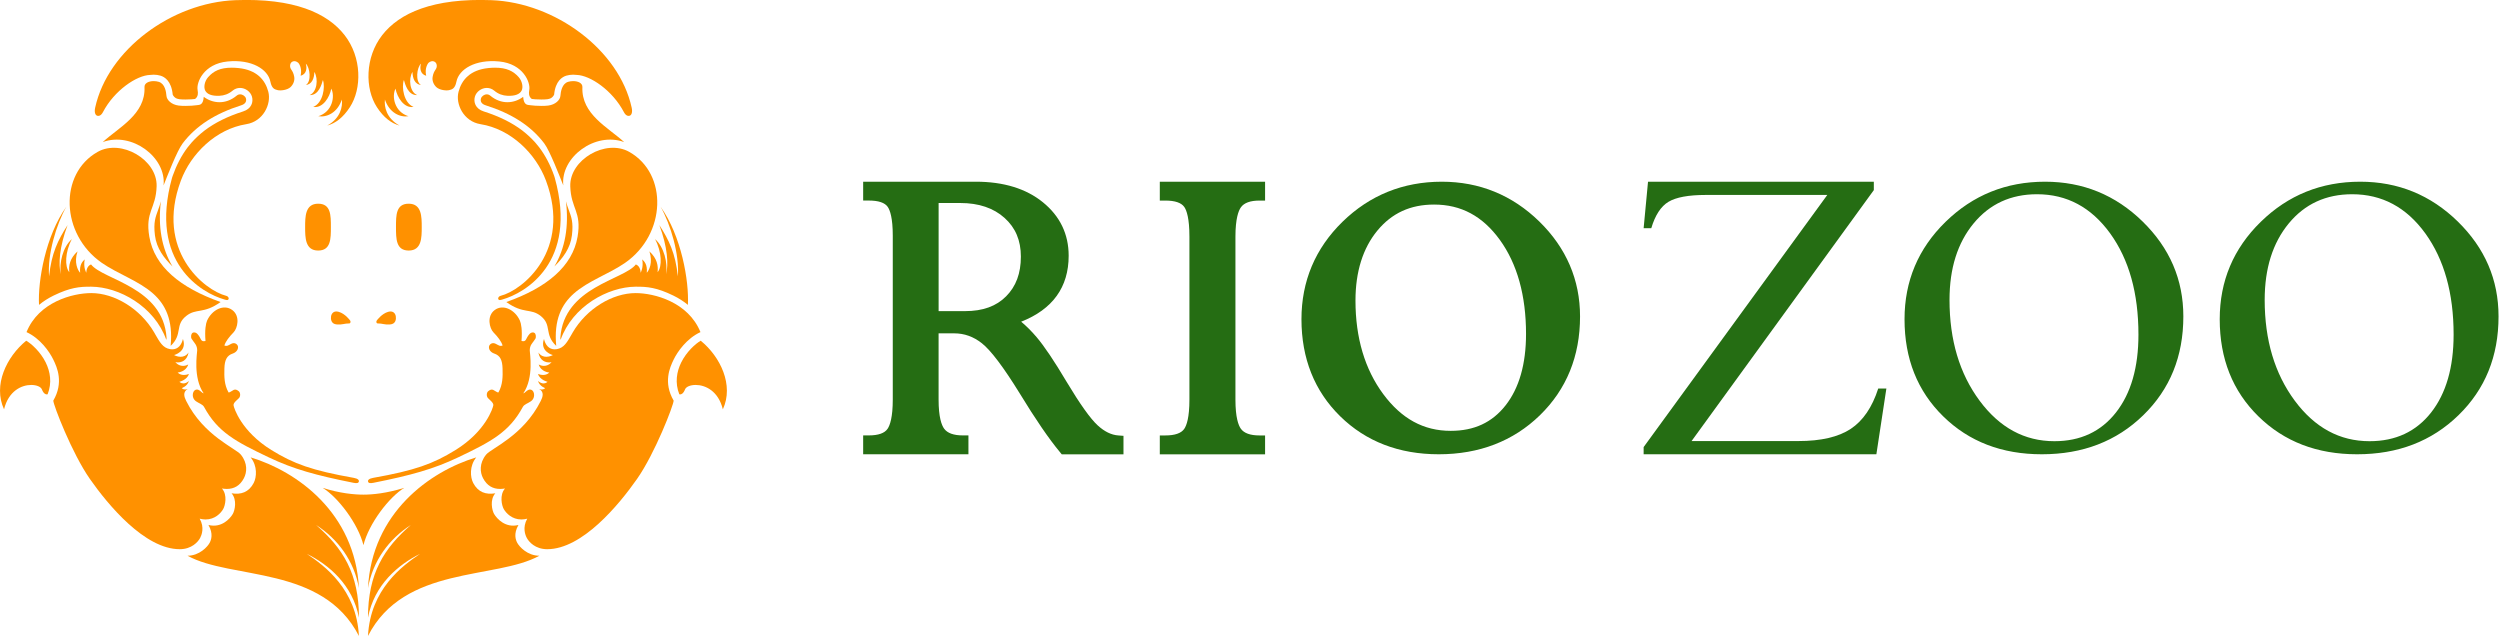 <svg width="872" height="222" viewBox="0 0 872 222" fill="none" xmlns="http://www.w3.org/2000/svg">
<g clip-path="url(#clip0)">
<path d="M242.65 134.27C245.99 134.27 250.55 136.32 252.13 142.77C256.05 134.33 251.26 124.43 244.41 118.84C242.58 119.89 239.44 122.7 237.6 126.44C236.02 129.64 235.36 133.53 236.94 137.52C236.94 137.52 237.05 137.57 237.23 137.57C237.63 137.57 238.36 137.32 238.95 135.8C239.3 134.91 240.78 134.27 242.65 134.27Z" fill="#FF9100"/>
<path d="M142.56 71.05C138.12 71.05 138.12 75.05 138.12 79.17C138.12 83.29 138.12 87.39 142.56 87.39C147.1 87.39 147.1 82.84 147.1 79.22C147.1 75.6 147.1 71.05 142.56 71.05Z" fill="#FF9100"/>
<path d="M131.37 111.87C131.19 112.16 131.24 112.81 131.72 112.81C133.49 112.8 133.92 113.3 136.02 113.17C138.11 113.04 138.2 111.24 138.06 110.35C137.93 109.45 137.21 108.23 135.38 108.77C133.19 109.4 131.51 111.63 131.37 111.87Z" fill="#FF9100"/>
<path d="M169.37 36.72C178.3 39.55 185.08 43.75 189.83 50.01C191.79 52.6 195.24 61.57 196.48 64.67C195.45 54.88 207.59 45.8 217.72 49.57C212.13 44.43 202.73 39.89 203.14 30.38C203.2 28.98 201.62 28.29 199.92 28.29C199.33 28.29 198.73 28.38 198.17 28.54C196 29.18 195.58 32.02 195.47 33.44C195.37 34.86 193.77 36.5 191.22 36.82C190.56 36.91 189.73 36.94 188.88 36.94C187.37 36.94 185.81 36.83 185.15 36.72C184.11 36.53 182.7 36.93 182.48 33.77C181 34.9 179.07 35.65 176.99 35.65C175.02 35.65 172.94 34.98 170.97 33.34C170.6 33.03 170.2 32.91 169.8 32.91C168.88 32.91 168 33.57 167.77 34.32C167.45 35.41 168.01 36.29 169.37 36.72Z" fill="#FF9100"/>
<path d="M174.14 21.44C182.54 22.26 185.09 28.81 184.61 31.34C184.48 32.02 184.48 32.57 184.55 33.01C184.6 33.13 184.63 33.26 184.65 33.38C184.82 33.91 185.14 34.25 185.47 34.51C185.49 34.51 185.5 34.51 185.52 34.52C185.94 34.59 187.3 34.71 188.86 34.71C189.71 34.71 190.41 34.67 190.92 34.61C191.42 34.54 191.82 34.41 192.15 34.25C192.72 33.9 193.06 33.48 193.28 33C193.73 28.23 196.13 26.81 197.53 26.39C198.28 26.17 199.11 26.05 199.91 26.05C200.32 26.05 200.72 26.08 201.1 26.13C205.87 26.24 213.68 31.58 217.61 39.1C218.25 40.34 219.08 40.58 219.69 40.34C220.3 40.08 220.68 39.14 220.33 37.55C215.91 17.33 193.59 0.91 171.43 0.06C151.06 -0.71 139.34 4.51 133.31 12.26C127.27 20.03 127.27 30.93 131.47 37.39C133.85 41.05 136.52 43.02 139.37 43.8C134.76 41.27 133.97 37.25 134.26 34.72C135.82 39.35 139.52 41.01 142.47 40.54C137.55 39 136.58 33.59 137.96 30.92C138.52 33.91 140.89 37.85 144.25 37.29C140.89 35.98 139.97 30.46 140.88 27.9C141.28 29.27 142.27 33.31 145.53 33.17C142.94 32.14 142.4 27.61 143.86 25.08C143.94 27.43 144.71 29.38 146.85 29.66C144.79 28.47 145.39 23.48 146.85 22.21C146.36 23.75 146.57 25.86 148.65 26.43C148.01 23.53 149.45 21.93 149.45 21.93C150.73 20.78 152.22 21.43 152.34 22.75C152.47 24.34 151.33 24.25 150.9 26.82C150.68 28.1 151.2 29.44 152.17 30.37C153.29 31.44 155.7 31.69 156.66 31.44C157.62 31.19 158.69 31.01 159.2 28.48C160.08 24.14 165.75 20.62 174.14 21.44Z" fill="#FF9100"/>
<path d="M193.28 61.3C192 57.64 190.22 54.22 188.06 51.37C187.63 50.8 187.17 50.25 186.7 49.72C185.41 48.28 183.93 46.88 182.23 45.56C178.59 42.79 174.11 40.58 168.71 38.86C165.82 37.94 165.09 35.6 165.65 33.69C166.16 31.97 167.94 30.67 169.8 30.67C170.75 30.67 171.65 31 172.39 31.62C173.81 32.81 175.36 33.34 176.99 33.41C179.75 33.53 181.29 32.82 181.93 31.62C182.56 30.42 182.14 28.3 180.94 26.93C179.05 24.78 176.7 23.61 172.67 23.61C171.94 23.61 171.17 23.65 170.32 23.74C164.09 24.38 161.05 27.75 159.94 32.01C158.81 36.27 161.69 42.37 167.6 43.31C178.22 45 186.94 53.62 190.43 62.99C199.51 87.35 182.28 101.27 174.59 103.19C173.97 103.34 173.59 103.93 173.83 104.39C173.94 104.59 174.11 104.66 174.33 104.66C174.61 104.66 174.96 104.54 175.25 104.46C183.03 102.25 201.73 91.67 193.51 62.04C193.43 61.79 193.36 61.54 193.28 61.3Z" fill="#FF9100"/>
<path d="M221.69 100C225.86 99.96 229.09 100.3 234.83 103.08C236.72 104 238.43 105.09 239.94 106.34C240.37 97.97 237.67 82.3 230.39 72.08C233.92 78.22 237.05 88.85 236.43 96.4C235.6 88.3 233.32 83.72 229.98 78.51C232.83 86.11 233.24 92.21 232.33 95.67C232.95 91.73 231.64 86.14 228.48 83.4C230.87 87.89 231.01 93.04 229.37 94.93C229.62 92.69 229.23 90.17 226.51 87.68C227.81 91.57 226.39 94.32 225.6 95.14C225.87 92.2 224.72 91.19 224.01 90.47C224.54 93.39 223.44 95.14 223.44 95.14C223.44 95.14 223.52 92.9 221.79 92.23C217.61 97.65 196.66 100.03 195.45 117.78C195.44 118.15 195.48 118.37 195.54 118.52C199.71 106.8 212.07 100.07 221.69 100Z" fill="#FF9100"/>
<path d="M221.69 102.23C213.67 102.23 204.62 107.62 199.76 115.96C199.7 116.06 199.64 116.16 199.59 116.27C199.54 116.35 199.49 116.44 199.44 116.53C197.82 119.34 196.77 121.34 194.22 121.78C193.96 121.82 193.71 121.85 193.48 121.85C191.41 121.85 190.2 120.24 189.74 118.23C188.16 122.68 192.84 123.85 192.84 123.85C192.84 123.85 191.8 124.45 190.55 124.45C189.62 124.45 188.59 124.11 187.78 122.95C188.35 125.97 190.4 126.41 191.56 126.41C192.05 126.41 192.38 126.33 192.38 126.33C192.38 126.33 191.39 127.62 189.71 127.62C189.18 127.62 188.56 127.49 187.9 127.13C188.7 129.76 191.59 129.94 191.59 129.94C191.59 129.94 190.89 130.79 189.39 130.79C188.9 130.79 188.33 130.7 187.66 130.45C188.31 132.56 190.99 133.17 190.99 133.17C190.99 133.17 190.46 133.74 189.58 133.74C189.06 133.74 188.4 133.54 187.66 132.88C188.21 134.76 190.15 135.37 190.15 135.37C190.15 135.37 189.75 135.86 188.97 135.86C188.7 135.86 188.39 135.81 188.05 135.67C189.9 136.73 189.32 138.44 188.61 139.86C182.53 152.02 171.36 156.33 169.54 158.59C167.11 161.6 167.43 164.79 168.48 166.78C169.87 169.45 171.94 170.54 174.45 170.54C175 170.54 175.56 170.48 176.15 170.39C174.15 172.65 175.02 176.39 175.73 177.59C176.55 179.01 178.59 181.19 181.86 181.19C182.5 181.19 183.18 181.1 183.9 180.92C182.15 184.03 183.24 186.68 183.75 187.63C184.47 189 186.7 191.56 190.86 191.56C203.09 191.56 215.87 176.09 222.18 167.08C228.5 158.08 234.97 141.21 234.97 139.74C231.3 133.44 233.61 128.2 234.97 125.42C236.33 122.63 239.53 118.05 244.32 115.84C240.06 105.35 228.23 102.23 221.69 102.23Z" fill="#FF9100"/>
<path d="M176.6 105.35C182.65 109.67 185.05 107.38 188.62 110.23C192.64 113.45 189.69 116.57 194.01 120.65C193.14 111.5 195.9 106.17 200.14 102.4C205.21 97.9 212.4 95.6 218.06 91.66C232.38 81.7 233.08 60.63 219.47 52.97C211.25 48.34 198.63 55.73 198.91 64.95C199.14 72.9 202.95 73.71 201.46 82.56C199.68 92.95 190.69 100.36 176.6 105.35Z" fill="#FF9100"/>
<path d="M199.49 82.07C200.04 77.48 199.27 75.67 198.37 73.19C198.04 72.29 197.69 71.32 197.4 70.21C198.47 78.98 197.13 86.59 193.36 92.95C196.3 90.04 198.94 86.65 199.49 82.07Z" fill="#FF9100"/>
<path d="M128.35 221.83C140.97 197.11 172.87 202.27 188.14 193.84C183.96 193.84 181.12 190.68 180.4 189.31C179.9 188.35 179.06 186.22 180.83 183.11C176.33 184.26 173.34 180.96 172.34 179.27C171.64 178.06 170.76 174.33 172.77 172.06C169.48 172.61 166.76 171.71 165.05 168.46C164.01 166.46 163.69 162.54 166.12 159.53C149.94 164.42 129.71 178.85 128.35 205.14C130.03 195.64 135.69 188 143.3 183.11C134.01 191.19 128.35 199.97 128.35 215.45C130.52 203.91 139.04 196.86 146.51 193.19C140.33 197.36 129.2 205.49 128.35 221.83Z" fill="#FF9100"/>
<path d="M172.07 141.34C171.97 142.26 169.39 150.47 158.88 156.97C151.08 161.79 144.74 164.09 130.14 166.68C128.64 166.95 128.25 167.49 128.38 167.98C128.52 168.51 129.05 168.64 130.26 168.4C143.26 165.82 151.24 163.61 159.78 159.54C171.4 154.01 177.62 150.7 182.36 141.94C182.87 141.01 184.05 140.75 185.17 139.97C186.29 139.2 186.42 137.92 186.22 137.11C186.02 136.29 185.29 135.64 184.41 135.95C183.63 136.22 183.09 137.11 182.53 137.19C186.3 131.7 184.78 123.15 184.78 122.21C184.78 120.45 185.71 119.67 186.12 119.04C186.75 118.08 186.35 118.77 186.71 118.2C187.08 117.62 186.92 116.52 186.48 116.15C186.03 115.78 185.24 115.89 184.71 116.48C183.22 118.12 183.75 119.35 181.9 118.94C182.22 115.13 181.78 112.81 181.33 111.81C179.64 108.05 175.5 105.96 172.57 108.13C169.64 110.3 170.78 114.55 172.09 115.9C173.69 117.54 174.85 119.06 175.31 120.51C174.37 120.88 173.86 120.4 172.89 119.91C171.55 119.23 170.65 120.26 170.56 120.89C170.4 122.04 171.35 122.97 172.37 123.31C174.5 124.01 175.21 125.65 175.29 128.52C175.38 131.38 175.36 134.17 173.88 136.83C173.71 137.13 172.73 136.33 172.03 135.99C171.45 135.71 170.82 135.99 170.26 136.48C169.7 136.97 169.62 138.17 170.17 138.81C170.68 139.42 172.17 140.42 172.07 141.34Z" fill="#FF9100"/>
<path d="M126.77 172.53C123.6 172.53 118.53 172.08 112.54 170.16C117.88 173.42 124.94 182.7 126.77 190.15C128.61 182.7 135.66 173.42 141.01 170.16C134.76 172.08 129.94 172.53 126.77 172.53Z" fill="#FF9100"/>
<path d="M10.89 134.27C7.55 134.27 2.99 136.32 1.41 142.77C-2.5 134.33 2.3 124.43 9.14 118.84C10.96 119.89 14.11 122.7 15.95 126.44C17.53 129.64 18.19 133.53 16.61 137.52C16.61 137.52 16.5 137.57 16.32 137.57C15.92 137.57 15.19 137.32 14.6 135.8C14.24 134.91 12.76 134.27 10.89 134.27Z" fill="#FF9100"/>
<path d="M110.97 71.05C115.41 71.05 115.41 75.05 115.41 79.17C115.41 83.29 115.41 87.39 110.97 87.39C106.43 87.39 106.43 82.84 106.43 79.22C106.43 75.6 106.43 71.05 110.97 71.05Z" fill="#FF9100"/>
<path d="M122.17 111.87C122.35 112.16 122.29 112.81 121.82 112.81C120.05 112.8 119.61 113.3 117.52 113.17C115.42 113.04 115.34 111.24 115.47 110.35C115.61 109.45 116.32 108.23 118.15 108.77C120.36 109.4 122.03 111.63 122.17 111.87Z" fill="#FF9100"/>
<path d="M84.16 36.72C75.23 39.55 68.45 43.75 63.71 50.01C61.74 52.6 58.29 61.57 57.05 64.67C58.08 54.88 45.95 45.8 35.82 49.57C41.41 44.43 50.81 39.89 50.4 30.38C50.33 28.98 51.91 28.29 53.62 28.29C54.2 28.29 54.81 28.38 55.36 28.54C57.53 29.18 57.96 32.02 58.06 33.44C58.17 34.86 59.77 36.5 62.32 36.82C62.98 36.91 63.81 36.94 64.66 36.94C66.17 36.94 67.73 36.83 68.4 36.72C69.44 36.53 70.85 36.93 71.07 33.77C72.55 34.9 74.48 35.65 76.56 35.65C78.53 35.65 80.61 34.98 82.58 33.34C82.94 33.03 83.35 32.91 83.76 32.91C84.67 32.91 85.56 33.57 85.78 34.32C86.08 35.41 85.52 36.29 84.16 36.72Z" fill="#FF9100"/>
<path d="M79.39 21.44C70.99 22.26 68.45 28.81 68.92 31.34C69.05 32.02 69.05 32.57 68.98 33.01C68.93 33.13 68.9 33.26 68.88 33.38C68.71 33.91 68.4 34.25 68.06 34.51C68.03 34.51 68.03 34.51 68 34.52C67.59 34.59 66.23 34.71 64.66 34.71C63.81 34.71 63.11 34.67 62.6 34.61C62.1 34.54 61.7 34.41 61.37 34.25C60.8 33.9 60.46 33.48 60.24 33C59.79 28.23 57.39 26.81 55.98 26.39C55.24 26.17 54.42 26.05 53.61 26.05C53.2 26.05 52.8 26.08 52.42 26.13C47.66 26.24 39.84 31.58 35.91 39.1C35.27 40.34 34.45 40.58 33.83 40.34C33.22 40.08 32.85 39.14 33.19 37.55C37.61 17.33 59.93 0.91 82.09 0.06C102.46 -0.71 114.18 4.51 120.2 12.26C126.24 20.03 126.24 30.93 122.03 37.39C119.65 41.05 116.99 43.02 114.13 43.8C118.75 41.27 119.54 37.25 119.24 34.72C117.68 39.35 113.99 41.01 111.03 40.54C115.95 39 116.92 33.59 115.55 30.92C114.99 33.91 112.62 37.85 109.25 37.29C112.61 35.98 113.53 30.46 112.63 27.9C112.22 29.27 111.24 33.31 107.98 33.17C110.57 32.14 111.12 27.61 109.66 25.08C109.57 27.43 108.81 29.38 106.66 29.66C108.72 28.47 108.12 23.48 106.66 22.21C107.14 23.75 106.94 25.86 104.86 26.43C105.51 23.53 104.06 21.93 104.06 21.93C102.78 20.78 101.29 21.43 101.19 22.75C101.05 24.34 102.19 24.25 102.63 26.82C102.84 28.1 102.32 29.44 101.35 30.37C100.22 31.44 97.82 31.69 96.86 31.44C95.9 31.19 94.82 31.01 94.31 28.48C93.46 24.14 87.78 20.62 79.39 21.44Z" fill="#FF9100"/>
<path d="M60.25 61.3C61.53 57.64 63.31 54.22 65.47 51.37C65.9 50.8 66.36 50.25 66.83 49.72C68.12 48.28 69.61 46.88 71.31 45.56C74.95 42.79 79.43 40.58 84.82 38.86C87.71 37.94 88.44 35.6 87.88 33.69C87.37 31.97 85.59 30.67 83.73 30.67C82.77 30.67 81.87 31 81.13 31.62C79.71 32.81 78.16 33.34 76.53 33.41C73.77 33.53 72.24 32.82 71.59 31.62C70.96 30.42 71.37 28.3 72.58 26.93C74.47 24.78 76.81 23.61 80.85 23.61C81.57 23.61 82.35 23.65 83.2 23.74C89.43 24.38 92.48 27.75 93.59 32.01C94.7 36.27 91.83 42.37 85.92 43.31C75.3 45 66.58 53.62 63.09 62.99C54.01 87.35 71.24 101.27 78.93 103.19C79.55 103.34 79.94 103.93 79.7 104.39C79.59 104.59 79.41 104.66 79.19 104.66C78.91 104.66 78.55 104.54 78.27 104.46C70.49 102.25 51.79 91.67 60 62.04C60.1 61.79 60.18 61.54 60.25 61.3Z" fill="#FF9100"/>
<path d="M31.85 100C27.68 99.96 24.46 100.3 18.72 103.08C16.83 104 15.13 105.09 13.61 106.34C13.17 97.97 15.88 82.3 23.16 72.08C19.63 78.22 16.49 88.85 17.12 96.4C17.95 88.3 20.23 83.72 23.57 78.51C20.72 86.11 20.3 92.21 21.22 95.67C20.61 91.73 21.91 86.14 25.07 83.4C22.67 87.89 22.53 93.04 24.17 94.93C23.92 92.69 24.31 90.17 27.04 87.68C25.73 91.57 27.15 94.32 27.95 95.14C27.67 92.2 28.84 91.19 29.54 90.47C28.99 93.39 30.11 95.14 30.11 95.14C30.11 95.14 30.03 92.9 31.75 92.23C35.93 97.65 56.88 100.03 58.09 117.78C58.1 118.15 58.07 118.37 58 118.52C53.83 106.8 41.47 100.07 31.85 100Z" fill="#FF9100"/>
<path d="M31.85 102.23C39.87 102.23 48.92 107.62 53.78 115.96C53.84 116.06 53.9 116.16 53.96 116.27C54 116.35 54.05 116.44 54.1 116.53C55.73 119.34 56.77 121.34 59.32 121.78C59.59 121.82 59.84 121.85 60.07 121.85C62.15 121.85 63.35 120.24 63.81 118.23C65.39 122.68 60.71 123.85 60.71 123.85C60.71 123.85 61.75 124.45 63 124.45C63.93 124.45 64.97 124.11 65.77 122.95C65.2 125.97 63.15 126.41 61.99 126.41C61.5 126.41 61.17 126.33 61.17 126.33C61.17 126.33 62.16 127.62 63.84 127.62C64.39 127.62 64.99 127.49 65.66 127.13C64.85 129.76 61.97 129.94 61.97 129.94C61.97 129.94 62.67 130.79 64.16 130.79C64.65 130.79 65.22 130.7 65.89 130.45C65.25 132.56 62.57 133.17 62.57 133.17C62.57 133.17 63.1 133.74 63.98 133.74C64.5 133.74 65.15 133.54 65.89 132.88C65.34 134.76 63.4 135.37 63.4 135.37C63.4 135.37 63.8 135.86 64.59 135.86C64.85 135.86 65.16 135.81 65.5 135.67C63.66 136.73 64.24 138.44 64.95 139.86C71.03 152.02 82.2 156.33 84.02 158.59C86.45 161.6 86.13 164.79 85.08 166.78C83.69 169.45 81.62 170.54 79.11 170.54C78.56 170.54 78 170.48 77.41 170.39C79.41 172.65 78.54 176.39 77.83 177.59C77.01 179.01 74.97 181.19 71.7 181.19C71.06 181.19 70.39 181.1 69.65 180.92C71.41 184.03 70.31 186.68 69.81 187.63C69.09 189 66.85 191.56 62.7 191.56C50.47 191.56 37.69 176.09 31.37 167.08C25.07 158.08 18.59 141.21 18.59 139.74C22.27 133.44 19.95 128.2 18.59 125.42C17.23 122.63 14.04 118.05 9.25 115.84C13.48 105.35 25.3 102.23 31.85 102.23Z" fill="#FF9100"/>
<path d="M76.94 105.35C70.88 109.67 68.49 107.38 64.92 110.23C60.89 113.45 63.84 116.57 59.52 120.65C60.4 111.5 57.64 106.17 53.4 102.4C48.33 97.9 41.15 95.6 35.48 91.66C21.16 81.7 20.46 60.63 34.07 52.97C42.28 48.34 54.91 55.73 54.63 64.95C54.4 72.9 50.58 73.71 52.08 82.56C53.86 92.95 62.84 100.36 76.94 105.35Z" fill="#FF9100"/>
<path d="M54.04 82.07C53.48 77.48 54.27 75.67 55.16 73.19C55.49 72.29 55.83 71.32 56.12 70.21C55.05 78.98 56.39 86.59 60.17 92.95C57.23 90.04 54.6 86.65 54.04 82.07Z" fill="#FF9100"/>
<path d="M125.19 221.83C112.56 197.11 80.66 202.27 65.4 193.84C69.57 193.84 72.42 190.68 73.14 189.31C73.64 188.35 74.48 186.22 72.71 183.11C77.21 184.26 80.21 180.96 81.2 179.27C81.9 178.06 82.77 174.33 80.77 172.06C84.06 172.61 86.78 171.71 88.49 168.46C89.53 166.46 89.85 162.54 87.42 159.53C103.6 164.42 123.83 178.85 125.2 205.14C123.51 195.64 117.86 188 110.25 183.11C119.55 191.19 125.2 199.97 125.2 215.45C123.03 203.91 114.51 196.86 107.03 193.19C113.2 197.36 124.34 205.49 125.19 221.83Z" fill="#FF9100"/>
<path d="M81.46 141.34C81.56 142.26 84.15 150.47 94.66 156.97C102.47 161.79 108.8 164.09 123.41 166.68C124.9 166.95 125.29 167.49 125.16 167.98C125.02 168.51 124.49 168.64 123.29 168.4C110.29 165.82 102.3 163.61 93.77 159.54C82.15 154.01 75.93 150.7 71.18 141.94C70.67 141.01 69.49 140.75 68.37 139.97C67.25 139.2 67.12 137.92 67.32 137.11C67.53 136.29 68.25 135.64 69.14 135.95C69.92 136.22 70.46 137.11 71.03 137.19C67.26 131.7 68.78 123.15 68.78 122.21C68.78 120.45 67.85 119.67 67.44 119.04C66.82 118.08 67.22 118.77 66.85 118.2C66.48 117.62 66.64 116.52 67.1 116.15C67.54 115.78 68.33 115.89 68.86 116.48C70.35 118.12 69.83 119.35 71.68 118.94C71.36 115.13 71.8 112.81 72.24 111.81C73.94 108.05 78.06 105.96 81 108.13C83.93 110.3 82.79 114.55 81.49 115.9C79.9 117.54 78.72 119.06 78.26 120.51C79.21 120.88 79.72 120.4 80.68 119.91C82.02 119.23 82.93 120.26 83.01 120.89C83.17 122.04 82.22 122.97 81.2 123.31C79.07 124.01 78.35 125.65 78.27 128.52C78.19 131.38 78.2 134.17 79.69 136.83C79.86 137.13 80.84 136.33 81.53 135.99C82.11 135.71 82.74 135.99 83.3 136.48C83.86 136.97 83.94 138.17 83.39 138.81C82.86 139.42 81.37 140.42 81.46 141.34Z" fill="#FF9100"/>
<path d="M390.04 151.88C387.62 151.71 385.21 150.52 382.87 148.37C380.33 146.04 376.69 140.93 372.05 133.2C367.76 125.97 364.23 120.72 361.54 117.56C359.79 115.51 358 113.72 356.18 112.21C367.18 107.88 372.75 100.16 372.75 89.2C372.75 81.66 369.72 75.38 363.75 70.54C357.9 65.79 350.05 63.38 340.41 63.38H301.07V69.95H303.04C306.42 69.95 308.64 70.7 309.65 72.17C310.45 73.35 311.4 76.04 311.4 82.22V139.37C311.4 145.56 310.42 148.33 309.6 149.55C308.57 151.09 306.36 151.87 303.04 151.87H301.07V158.45H337.79V151.87H335.82C332.62 151.87 330.43 151.07 329.3 149.5C328.42 148.28 327.38 145.53 327.38 139.36V116.27H332.8C336.36 116.27 339.53 117.4 342.49 119.74C345.59 122.18 350.02 128.05 355.67 137.2C361.13 146.16 365.86 153.08 369.75 157.75L370.33 158.46H391.87V152.02L390.04 151.88ZM327.38 70.81H334.97C341.37 70.81 346.57 72.56 350.39 76.01C354.22 79.45 356.08 83.87 356.08 89.51C356.08 95.34 354.4 99.87 350.94 103.35C347.49 106.83 342.8 108.52 336.61 108.52H327.39V70.81H327.38Z" fill="#256D13"/>
<path d="M432.82 72.32C433.93 70.75 436.11 69.96 439.29 69.96H441.26V63.39H404.54V69.96H406.5C409.84 69.96 412.05 70.72 413.08 72.19C413.89 73.36 414.87 76.11 414.87 82.54V139.38C414.87 145.68 413.88 148.42 413.05 149.61C411.99 151.12 409.78 151.88 406.5 151.88H404.54V158.46H441.26V151.88H439.29C436.09 151.88 433.92 151.09 432.82 149.56C431.96 148.36 430.92 145.62 430.92 139.39V82.53C430.93 76.29 431.96 73.54 432.82 72.32Z" fill="#256D13"/>
<path d="M536.9 77.25C527.47 68.05 516.04 63.38 502.9 63.38C489.41 63.38 477.76 68.09 468.26 77.36C458.76 86.64 453.95 98.08 453.95 111.34C453.95 125.01 458.49 136.41 467.47 145.21C476.43 154 487.99 158.45 501.84 158.45C515.96 158.45 527.83 153.87 537.11 144.85C546.4 135.81 551.12 124.22 551.12 110.39C551.12 97.62 546.33 86.47 536.9 77.25ZM506.01 150.28C496.57 150.28 488.88 146.09 482.49 137.48C476.05 128.8 472.79 117.82 472.79 104.85C472.79 94.79 475.36 86.58 480.42 80.44C485.47 74.33 491.94 71.35 500.21 71.35C509.64 71.35 517.14 75.38 523.15 83.67C529.2 92.04 532.28 103.07 532.28 116.47C532.28 126.97 529.89 135.36 525.14 141.4C520.44 147.38 514.19 150.28 506.01 150.28Z" fill="#256D13"/>
<path d="M655.13 135.51H657.97L654.48 158.45H573.3V155.94L637.36 68H594.93C588.93 68 584.61 68.81 581.97 70.39C579.32 71.98 577.32 75.05 575.97 79.59H573.3L574.83 63.39H653.59V66.31L590.02 153.84H627.3C635.17 153.84 641.26 152.42 645.54 149.59C649.83 146.74 653.03 142.05 655.13 135.51Z" fill="#256D13"/>
<path d="M713.32 63.38C726.54 63.38 737.88 68.01 747.35 77.27C756.82 86.53 761.55 97.56 761.55 110.37C761.55 124.28 756.89 135.77 747.56 144.84C738.24 153.91 726.45 158.45 712.21 158.45C698.26 158.45 686.79 154.05 677.79 145.22C668.79 136.4 664.3 125.11 664.3 111.35C664.3 98.03 669.07 86.7 678.62 77.37C688.17 68.05 699.73 63.38 713.32 63.38ZM710.52 67.75C701.36 67.75 694 71.14 688.39 77.93C682.79 84.72 679.99 93.61 679.99 104.61C679.99 118.62 683.49 130.33 690.48 139.76C697.47 149.18 706.17 153.89 716.57 153.89C725.65 153.89 732.8 150.55 738.04 143.89C743.28 137.21 745.89 128.15 745.89 116.71C745.89 102.26 742.6 90.5 736.01 81.39C729.4 72.29 720.91 67.75 710.52 67.75Z" fill="#256D13"/>
<path d="M823.25 63.38C836.47 63.38 847.81 68.01 857.28 77.27C866.75 86.53 871.49 97.56 871.49 110.37C871.49 124.28 866.83 135.77 857.5 144.84C848.18 153.91 836.39 158.45 822.15 158.45C808.2 158.45 796.73 154.05 787.73 145.22C778.74 136.4 774.24 125.11 774.24 111.35C774.24 98.03 779.01 86.7 788.56 77.37C798.1 68.05 809.66 63.38 823.25 63.38ZM820.45 67.75C811.29 67.75 803.92 71.14 798.32 77.93C792.72 84.72 789.92 93.61 789.92 104.61C789.92 118.62 793.42 130.33 800.41 139.76C807.4 149.18 816.1 153.89 826.49 153.89C835.57 153.89 842.73 150.55 847.97 143.89C853.2 137.21 855.82 128.15 855.82 116.71C855.82 102.26 852.52 90.5 845.94 81.39C839.34 72.29 830.84 67.75 820.45 67.75Z" fill="#256D13"/>
</g>
<defs>
<clipPath id="clip0">
<rect width="871.49" height="221.83" fill="white"/>
</clipPath>
</defs>
</svg>

